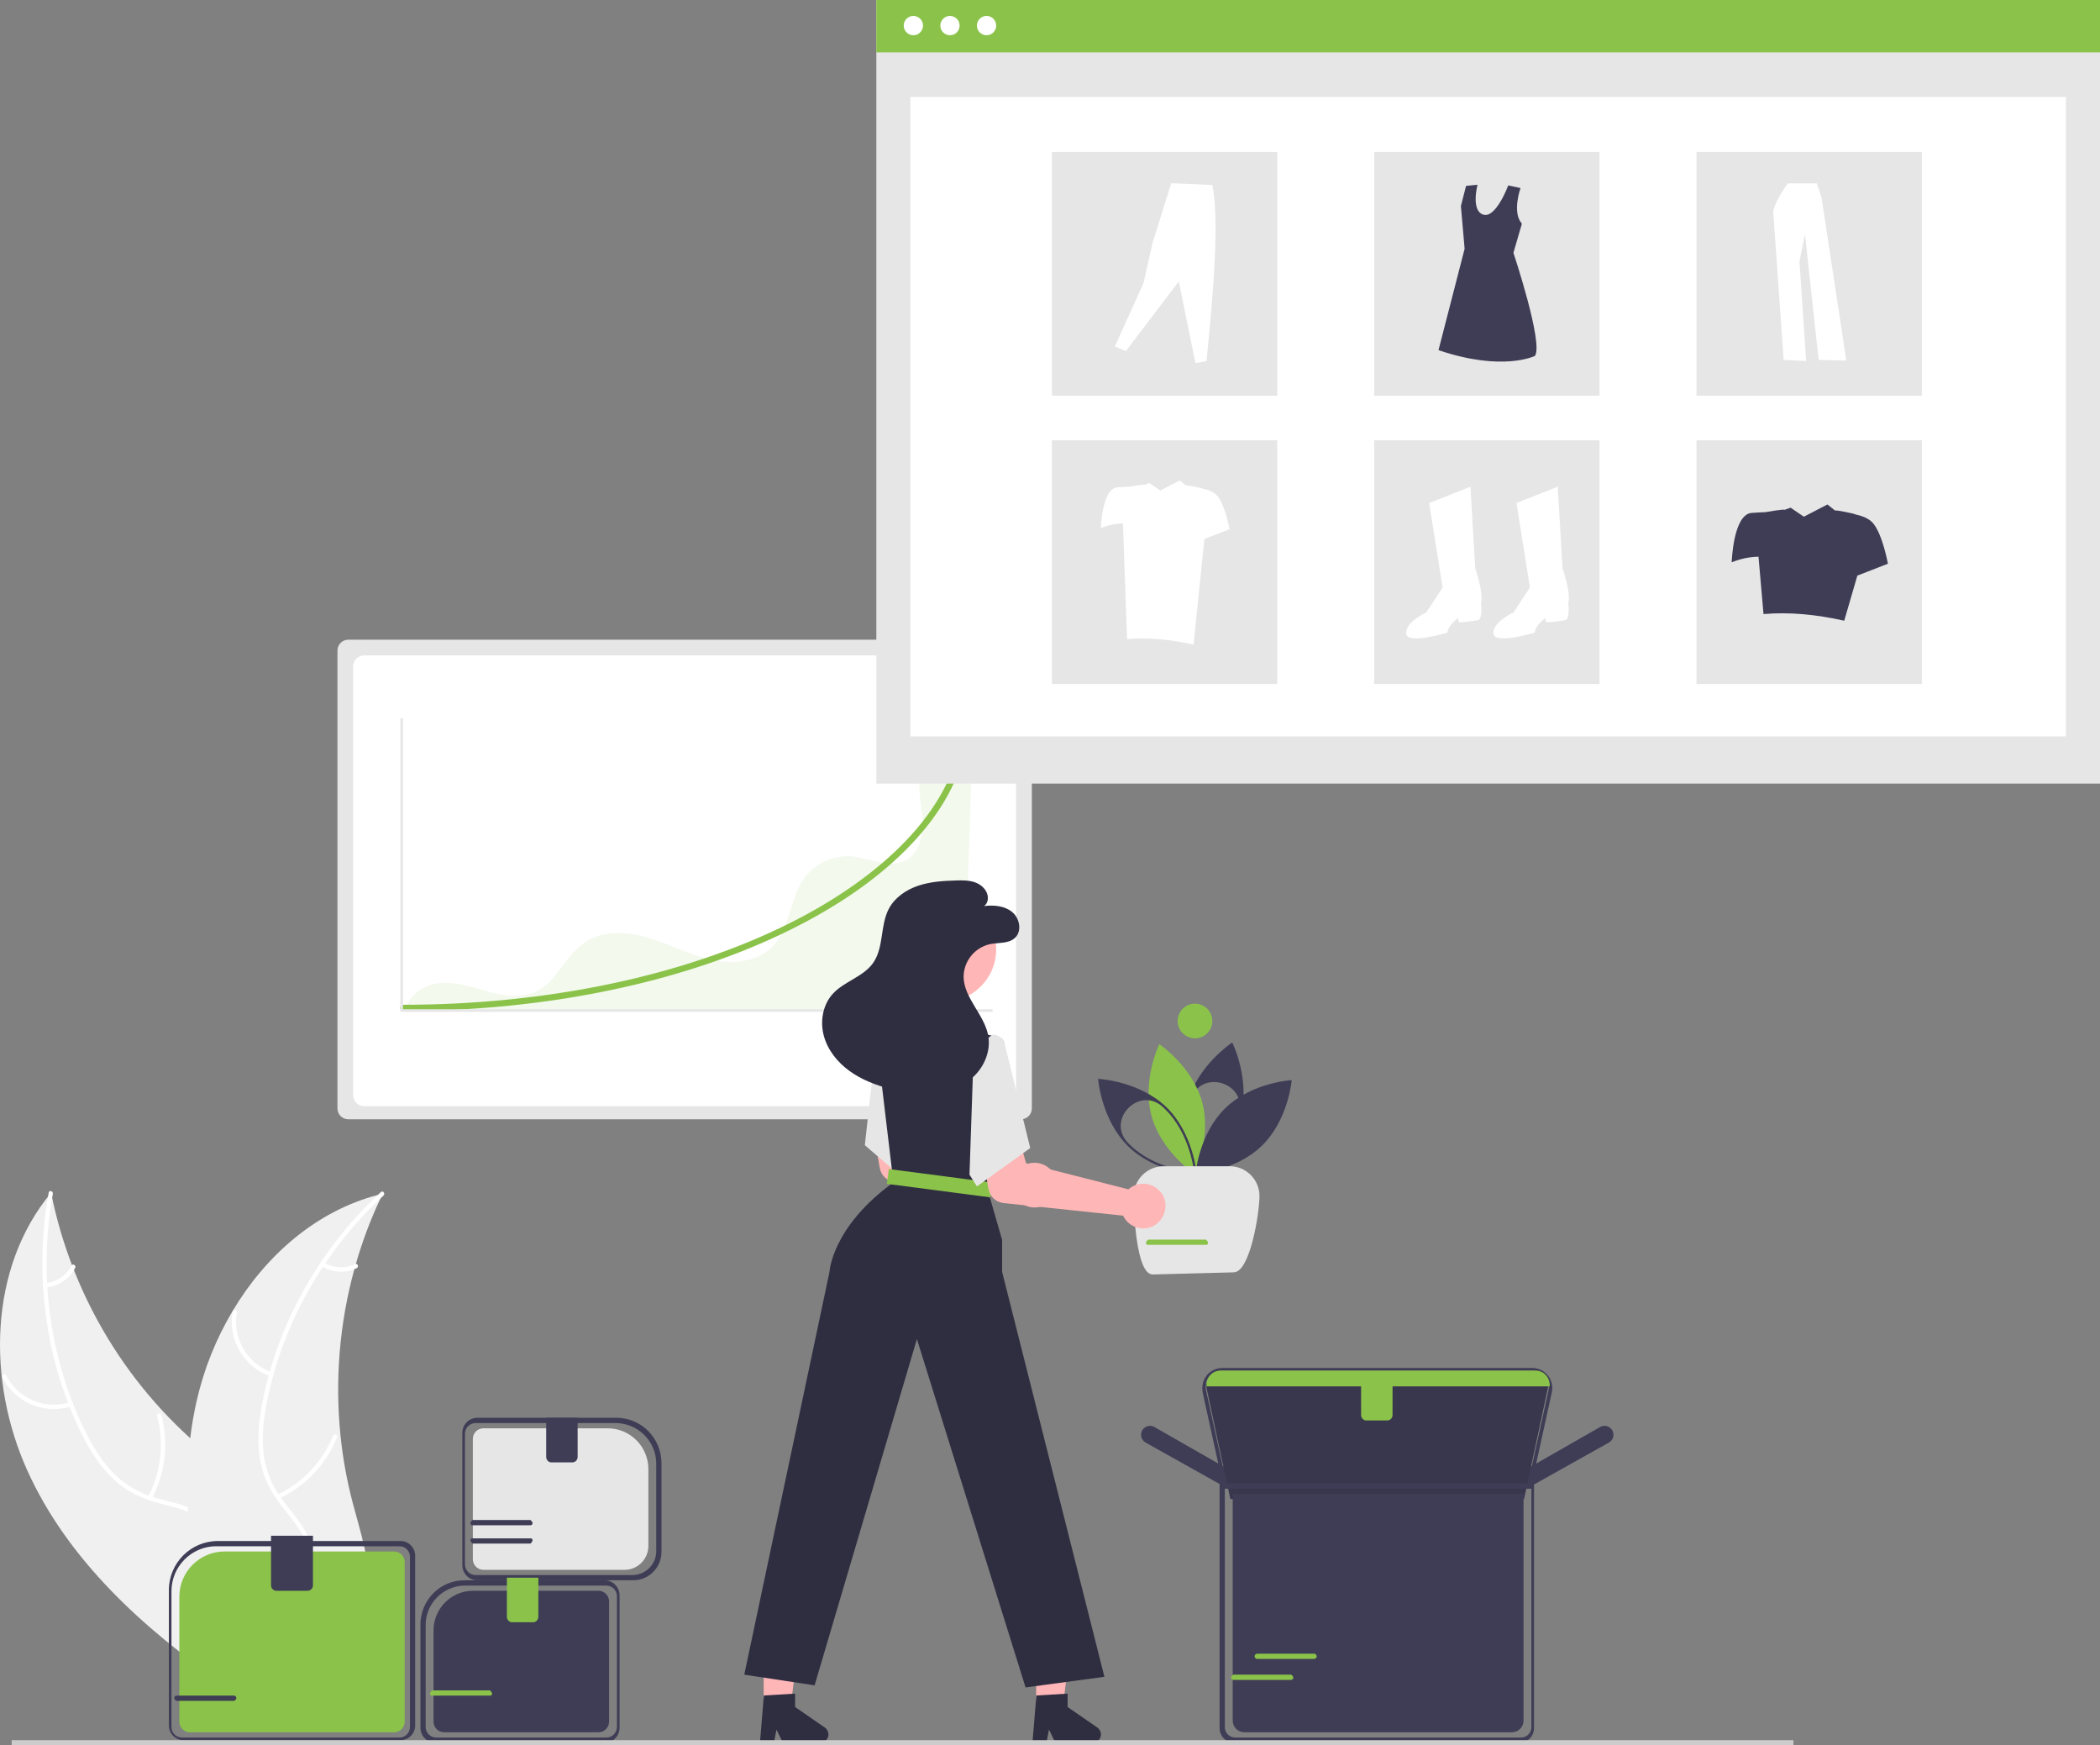<?xml version="1.0" encoding="UTF-8"?><svg id="_レイヤー_2" xmlns="http://www.w3.org/2000/svg" viewBox="0 0 801.45 666"><rect x="0" y="0" width="801.45" height="666" fill="#808080" stroke="none"/><defs><style>.cls-1{fill:#ffb6b6;}.cls-2{fill:#f0f0f0;}.cls-3{fill:#2f2e41;}.cls-4{fill:#fff;}.cls-5{fill:#3f3d56;}.cls-6,.cls-7{fill:#8bc34a;}.cls-7,.cls-8{isolation:isolate;opacity:.1;}.cls-9{fill:#e6e6e6;}.cls-10{fill:#ccc;}</style></defs><g id="_レイヤー_1-2"><path class="cls-9" d="M132.93,244.09c-2.29,0-4.14,1.85-4.14,4.13v174.74c0,2.28,1.85,4.13,4.14,4.13H389.65c2.29,0,4.14-1.85,4.14-4.13V248.22c0-2.28-1.85-4.13-4.14-4.13H132.93Z"/><path class="cls-4" d="M138.93,250.09c-2.28,0-4.14,1.86-4.14,4.15v163.7c0,2.29,1.85,4.15,4.14,4.15h244.72c2.28,0,4.14-1.86,4.14-4.15V254.24c0-2.29-1.85-4.15-4.14-4.15H138.93Z"/><path class="cls-7" d="M363.76,285.09c-4-1.21-8.24,.74-10.39,4.33-4.44,7.44-1.77,15.35-1.29,23.15,.37,6.04-1.21,13.05-6.6,15.8-6.19,3.17-13.46-.95-20.39-1.58-7.03-.56-13.85,2.53-18.07,8.19-5.71,7.84-5.42,19.22-12.18,26.18-5.87,6.04-15.45,6.83-23.67,4.96-8.22-1.87-15.77-5.93-23.85-8.32s-17.43-2.89-24.36,1.91c-7.23,5.01-10.45,14.84-18.38,18.64-5.61,2.69-12.25,1.66-18.26,.03-6.01-1.63-12.06-3.82-18.26-3.3-6.2,.52-12.66,4.8-13.15,11l212.76-.59c.97-28.08,1.93-56.17,2.9-84.25,.22-6.31-.57-14.26-6.82-16.15Z"/><path class="cls-6" d="M153.9,385.75c-.65,0-1.18-.53-1.18-1.18s.53-1.18,1.18-1.18c54.7,0,106.87-10.95,146.89-30.84,37.53-18.65,61.45-43.94,65.62-69.38,.1-.65,.71-1.08,1.36-.98s1.08,.71,.98,1.36c0,0,0,0,0,0h0c-2.17,13.22-9.19,26.19-20.89,38.54-11.54,12.18-27.02,23.15-46.01,32.58-40.35,20.05-92.89,31.09-147.95,31.09Z"/><polygon class="cls-9" points="378.79 386.09 152.79 386.09 152.79 274.09 153.79 274.09 153.79 385.09 378.79 385.09 378.79 386.09"/><g><rect id="b93b1ef9-49b5-4354-905b-d9dddde45a10" class="cls-9" x="334.45" width="467" height="299"/><rect id="ef7485f9-8ecd-46d9-949e-abdd8aa9e360" class="cls-4" x="347.45" y="37" width="441" height="244"/><rect id="b4c2a7ec-beab-40bc-b587-23a202562f78" class="cls-6" x="334.45" width="467" height="20"/><circle id="bd6d3ebf-cb6f-4fcb-b7cd-ad5a287d3324" class="cls-4" cx="348.58" cy="9.76" r="3.68"/><circle id="efb1158e-7a7d-4adb-9063-fc7dc50c76d5" class="cls-4" cx="362.55" cy="9.76" r="3.68"/><circle id="b51f9e19-f36b-4f29-afd5-008bb0fc20dd" class="cls-4" cx="376.51" cy="9.76" r="3.68"/><rect id="b636d421-4358-445b-b124-1d058e78c733" class="cls-9" x="401.45" y="58" width="86" height="93"/><rect id="ab9c902d-64a9-4a2b-a9ec-6dc7022c80f6" class="cls-9" x="524.45" y="58" width="86" height="93"/><rect id="f4a232af-026e-479b-8040-5c62e5965d9e" class="cls-9" x="647.45" y="58" width="86" height="93"/><rect id="ada16aa4-f84d-4851-87ee-a2852d96226a" class="cls-9" x="401.45" y="168" width="86" height="93"/><rect id="ebfcbe07-3b81-4d69-a4f5-6a8318d20e8d" class="cls-9" x="524.45" y="168" width="86" height="93"/><rect id="ead16b6d-d132-49a9-a42f-1f570e523a46" class="cls-9" x="647.45" y="168" width="86" height="93"/><path id="ab8ff6e3-f37e-4992-8347-ee905fdba816-1347" class="cls-4" d="M545.43,191.94l15.75-6.23,1.83,31.13s3.3,9.52,2.2,13.18c0,0,.73,6.23-1.1,6.59s-6.96,1.1-7.32,.73-.37-1.46-.37-1.46c0,0-3.66,2.56-4.03,5.49,0,0-15.38,4.76-15.75,.37s7.69-8.06,7.69-8.06l6.23-9.52-5.13-32.22Z"/><path id="e647835b-1773-4993-9de9-376235a5ef39-1348" class="cls-4" d="M578.76,191.94l15.74-6.23,1.83,31.13s3.3,9.52,2.2,13.18c0,0,.73,6.23-1.1,6.59s-6.96,1.1-7.32,.73-.37-1.46-.37-1.46c0,0-3.66,2.56-4.03,5.49,0,0-15.38,4.76-15.75,.37s7.69-8.06,7.69-8.06l6.23-9.52-5.13-32.22Z"/><path id="ee50e840-b8e9-4cc0-9b2e-64e12816c6e5-1349" class="cls-5" d="M580.3,71.74s-3.35,9.37,.53,13.59l-3.24,11.13s11.51,34.52,8.22,39.34c0,0-12.27,6.14-36.82-2.19l9.97-38.68-1.42-16.33,1.97-7.67,4.38-.43s-2.63,9.86,2.19,11.4,9.53-11.15,9.53-11.15l4.69,1Z"/><path id="b668efb4-5504-4326-941b-9be143c4d030-1350" class="cls-4" d="M425.46,132.21l4.23,1.73,20.19-26.54,6.35,31.16,4.23-.77c2.71-26.86,4.93-54.26,2.21-67.21l-15.67-.67-7.12,22.7-3.46,15.39-10.96,24.23Z"/><path id="b699d661-049e-451c-8a7e-64343ac1c335-1351" class="cls-4" d="M682.25,70s-5.77,8.03-5.49,11.27,3.94,56.05,3.94,56.05l8.59,.42-2.54-38.03,2.11-10.28,5.21,47.88,10.56,.28-9.44-62.11-1.83-5.49h-11.12Z"/><path id="a4f25674-ecb7-42aa-ae9a-d508200b11eb-1352" class="cls-5" d="M714.89,199.69c-1.53-1.84-4.17-2.83-6.7-3.37,.07-.23-7.7-1.84-7.83-1.5l-2.93-2.33-9,4.67-5.06-3.44-2.35,.83c.1-.41-7.29,.87-7.29,.87-1.41,.05-3.21,.14-5.23,.29-7.07,.54-7.61,18.85-7.61,18.85,3.25-1.33,6.72-2.06,10.23-2.14l1.91,21.89c9.82-.84,20.13,.14,30.81,2.54l5.01-17.21,11.66-4.54s-1.99-11.05-5.62-15.4Z"/><path id="b6d7fb25-d94e-4ba0-9382-3f72a4c565e4-1353" class="cls-4" d="M464.62,189.26c-1.26-1.52-3.43-2.34-5.52-2.78,.06-.19-6.34-1.51-6.45-1.24l-2.41-1.92-7.41,3.85-4.17-2.84-1.94,.69c.08-.34-6.01,.71-6.01,.71-1.16,.04-2.65,.11-4.31,.24-5.82,.45-6.27,15.53-6.27,15.53,2.68-1.1,5.54-1.69,8.43-1.77l1.57,44.15c8.09-.69,16.58,.11,25.38,2.09l4.13-40.3,9.61-3.74s-1.64-9.11-4.63-12.69Z"/></g><g><path class="cls-2" d="M10.43,561.12c-15.4-34.06-14.83-77.24,9.07-105.98,8,39.86,29.83,75.6,61.64,100.91,12.3,9.72,27,19.24,30.36,34.55,2.09,9.53-.87,19.61-6,27.91-5.13,8.3-12.27,15.13-19.33,21.86l-.79,2.3c-30.73-21.28-59.55-47.48-74.95-81.55Z"/><path class="cls-4" d="M20.16,455.55c-5.5,30.12-1.41,62.19,11.95,89.78,2.89,5.97,6.34,11.77,10.96,16.56,4.54,4.64,10.24,7.98,16.51,9.68,5.81,1.7,11.95,2.76,17.25,5.84,5.59,3.25,9.05,8.7,10.4,14.94,1.65,7.64,.46,15.43-.97,23-1.59,8.4-3.37,17.11-1.07,25.56,.28,1.02-1.33,1.4-1.6,.37-4.01-14.7,3.78-29.2,2.69-43.98-.51-6.9-3.1-13.68-9.01-17.68-5.17-3.49-11.5-4.6-17.4-6.26-6.2-1.75-11.76-4.43-16.49-8.86-4.84-4.54-8.53-10.22-11.56-16.08-6.77-13.35-11.4-27.69-13.72-42.48-2.74-16.87-2.58-34.08,.49-50.89,.19-1.04,1.76-.55,1.57,.49h0Z"/><path class="cls-4" d="M27.3,536.59c-10.3,3.3-21.48-1.35-26.41-10.98-.48-.95,.97-1.73,1.45-.79,4.57,8.98,15.01,13.3,24.59,10.16,1.01-.33,1.38,1.28,.37,1.6h0Z"/><path class="cls-4" d="M56.52,571.1c4.99-9.48,6.21-20.49,3.44-30.83-.28-1.02,1.33-1.4,1.6-.37,2.86,10.77,1.56,22.22-3.65,32.08-.5,.94-1.89,.06-1.4-.87Z"/><path class="cls-4" d="M17.48,489.62c4.18-.44,7.86-2.95,9.8-6.69,.49-.94,1.88-.07,1.4,.87-2.15,4.12-6.21,6.9-10.82,7.42-.44,.09-.87-.18-.99-.61-.1-.44,.17-.88,.61-.99Z"/><path class="cls-2" d="M146.06,455.47c-.29,.6-.57,1.2-.85,1.81-3.8,8.06-6.95,16.43-9.4,25-.2,.66-.39,1.33-.57,2-5.68,20.72-7.47,42.31-5.27,63.69,.88,8.5,2.41,16.93,4.57,25.2,2.99,11.42,7.13,23.57,6.2,34.98-.08,1.19-.24,2.38-.47,3.55l-52.01,31.77c-.15,.01-.3,.04-.46,.05l-2.02,1.36c-.14-.42-.28-.86-.42-1.28-.08-.24-.15-.49-.24-.73-.05-.16-.1-.33-.16-.47-.02-.05-.03-.11-.04-.15-.06-.15-.09-.29-.14-.42-.78-2.44-1.53-4.9-2.28-7.36t0-.03c-5.62-18.78-9.72-38.19-10.74-57.6-.03-.58-.07-1.18-.08-1.78-.41-8.75-.11-17.53,.91-26.23,.57-4.76,1.38-9.5,2.44-14.18,2.74-12.09,7.36-23.68,13.7-34.34,12.64-21.24,31.93-38.21,55.54-44.37,.6-.16,1.2-.31,1.81-.45Z"/><path class="cls-4" d="M146.35,456.2c-22.52,20.74-38.57,48.8-44.51,78.88-1.28,6.5-2.02,13.21-1.22,19.83,.83,6.44,3.37,12.54,7.35,17.67,3.62,4.85,7.88,9.4,10.26,15.05,2.5,5.96,1.99,12.39-.69,18.19-3.28,7.1-8.92,12.59-14.62,17.78-6.33,5.75-12.99,11.63-16.24,19.76-.39,.99-1.9,.32-1.51-.67,5.65-14.15,20.6-21.04,28.63-33.49,3.75-5.81,5.76-12.79,3.45-19.54-2.02-5.9-6.42-10.6-10.13-15.48-3.89-5.13-6.72-10.61-7.83-17.01-1.13-6.54-.66-13.29,.45-19.8,2.63-14.74,7.56-28.97,14.62-42.18,7.97-15.12,18.46-28.76,31.03-40.34,.78-.72,1.74,.62,.96,1.34h0Z"/><path class="cls-4" d="M103.25,525.21c-10.22-3.57-16.34-14.01-14.47-24.67,.19-1.04,1.82-.8,1.63,.24-1.76,9.92,3.97,19.65,13.51,22.92,1,.34,.33,1.85-.67,1.51h0Z"/><path class="cls-4" d="M105.81,570.36c9.69-4.57,17.3-12.62,21.31-22.54,.4-.98,1.9-.32,1.51,.67-4.2,10.32-12.13,18.68-22.23,23.41-.96,.45-1.55-1.09-.59-1.54h0Z"/><path class="cls-4" d="M123.69,481.79c3.6,2.17,8.06,2.38,11.85,.56,.96-.46,1.54,1.08,.59,1.54-4.2,1.99-9.11,1.77-13.11-.59-.4-.19-.59-.67-.42-1.09,.19-.41,.67-.6,1.09-.42h0Z"/><g id="e36d5192-81ed-4486-9dc7-3aabf5bf620f"><path id="eec6541e-7182-40d2-8839-37d6db66ade2-985" class="cls-5" d="M456.55,448.52l-.22-.45c-.07-.14-6.69-13.99-3-27.64,3.69-13.65,16.39-22.27,16.52-22.36l.42-.28,.22,.45c.07,.14,6.69,13.99,3,27.64s-16.4,22.27-16.52,22.36l-.42,.28Zm16.41-24.18c2.48-11.64-14.79-16.29-18.41-4.95-.13,.42-.26,.84-.37,1.26-3.23,11.92,1.62,24.03,2.72,26.55,2.22-1.62,12.51-9.63,15.74-21.55h0c.12-.43,.22-.87,.32-1.31Z"/><path id="a9014b65-d248-4059-8312-b45b24de232b-986" class="cls-6" d="M439.47,425.77c3.69,13.65,16.35,22.11,16.35,22.11,0,0,6.66-13.68,2.97-27.33-3.69-13.65-16.35-22.11-16.35-22.11,0,0-6.66,13.68-2.97,27.33Z"/><path id="ab25dc1f-49f0-4119-9b11-8880659579f8-987" class="cls-5" d="M456.75,448.33l-.5-.03c-.15,0-15.47-.95-25.61-10.82s-11.49-25.16-11.5-25.31l-.04-.5,.5,.03c.15,0,15.47,.95,25.61,10.82,10.13,9.86,11.49,25.16,11.5,25.31l.04,.5Zm-25.5-11.47c8.85,8.62,21.79,10.27,24.52,10.53-.33-2.73-2.33-15.61-11.18-24.23h0c-.32-.31-.64-.61-.96-.9-8.89-7.91-21.38,4.88-13.32,13.63,.31,.33,.62,.65,.94,.97h0Z"/><path id="eb5ac145-5caa-4eb9-a8bf-cd04614f452d-988" class="cls-5" d="M467.64,422.83c-10.13,9.86-11.37,25.03-11.37,25.03,0,0,15.19-.83,25.33-10.69s11.37-25.03,11.37-25.03c0,0-15.19,.83-25.33,10.7Z"/><circle id="fe2e9284-0c2b-4a15-b6a0-6b994e8a2442" class="cls-6" cx="456.06" cy="389.58" r="6.61"/><path id="a86ae965-8410-4628-8d67-c8bdb55cc5ff-989" class="cls-9" d="M444.07,445h25.21c6.29,0,11.39,5.1,11.39,11.39h0c0,6.29-3.56,29.1-9.85,29.1l-30.9,.81c-6.29,0-7.23-23.62-7.23-29.91h0c0-6.29,5.1-11.39,11.39-11.39Z"/></g><path id="a084342b-ec68-4bf1-835e-e1a712a99507-990" class="cls-1" d="M390.26,445c-.38,.24-.74,.52-1.07,.82l-39.08-9.96-2.67-9.43-14.76,2.16,3.1,17.15c.51,2.85,2.84,5.01,5.72,5.31l45.63,4.81c1.96,4.12,6.78,5.95,10.95,4.24,4.37-1.8,6.48-7.02,4.57-11.34s-7.14-6.33-11.48-4.27c-.32,.15-.63,.32-.93,.51h0Z"/><path id="b5ab2668-a5cc-41bf-8089-de1c0694ee81-991" class="cls-9" d="M330.06,436.97l10.07,8.69,14.09,12.14,6.22-31.83,.65-3.31,.51-2.63-14.27-24.86-11.9,.68-.81,.05-.02,.18-.19,1.67-2.44,21.94-.06,.53-1.85,16.75Z"/><path id="a48a89e5-5415-44e6-8741-1c2f93951686-992" class="cls-1" d="M395.45,654h9.85l4.69-38h-14.54v38Z"/><path id="b4ab5075-ce23-46e9-939e-e287d4f4a486-993" class="cls-1" d="M291.45,655h9.85l4.69-38h-14.54v38Z"/><path id="b77a2f94-428a-4b99-b464-6e051b4fe742-994" class="cls-3" d="M284.05,639.01l26.84,4.07,39.04-132.14,41.47,132.95,30.09-4.07-39.04-154.52v-12.2l-5.29-18.3,.55-4.95,3.85-34.64,1.67-15.02,.11-.97c.19-1.69-.94-3.24-2.6-3.59h0l-12.52-2.63h-20.47l-12.08,3.33-.83,.23-.37,.11,.19,1.56,2.83,23.73,.15,1.3,2.73,22.88,.6,5.02c-23.58,17.08-24.4,34.16-24.4,34.16l-32.53,153.7Z"/><circle id="b29dce1d-f666-44df-985a-547bf779e1a4" class="cls-1" cx="360.21" cy="362.26" r="19.97"/><rect id="a7f6a896-dcf1-4596-b70f-da8ad38f22ed" class="cls-6" x="355.77" y="431.56" width="5.69" height="39.85" transform="translate(-135.57 748.53) rotate(-82.55)"/><path id="bd729490-aac7-4879-a04d-c9e945275ef2-995" class="cls-1" d="M431.74,453c-.38,.24-.74,.52-1.07,.82l-39.08-9.96-2.67-9.43-14.76,2.16,3.1,17.15c.51,2.85,2.84,5.01,5.72,5.31l45.63,4.81c1.96,4.12,6.78,5.95,10.95,4.24s6.48-7.02,4.57-11.34-7.14-6.33-11.48-4.27c-.32,.15-.63,.32-.93,.51h0Z"/><path id="b6be5ba1-6394-41ea-b0bb-2e259093a5f0-996" class="cls-9" d="M371.63,400.25l6.91-5.29c1.87-.71,4.43,1.31,4.88,3.25l9.76,39.85-20.33,14.64-2.85-4.47,1.63-47.98Z"/><path id="b6feaf63-857f-49b2-8f08-fe1d6a64856c-997" class="cls-3" d="M375.51,345.73c3.74-.46,7.83-.13,10.75,2.25s3.85,7.34,1.09,9.9c-2.44,2.27-6.26,1.73-9.53,2.38-5.8,1.3-9.95,6.39-10.07,12.33,.05,8.27,7.99,14.54,9.42,22.69,.98,5.56-1.37,11.42-5.43,15.35s-9.63,6.05-15.25,6.63c-5.62,.57-11.3-.3-16.76-1.75-5.48-1.45-10.88-3.51-15.48-6.82-4.6-3.32-8.37-7.99-9.85-13.47s-.42-11.75,3.39-15.96c4.36-4.81,11.61-6.47,15.38-11.76,4.23-5.93,2.66-14.37,6.08-20.79,2.28-4.29,6.61-7.22,11.22-8.76s9.53-1.85,14.39-1.99c2.55-.08,5.18-.1,7.56,.83s4.47,3.05,4.59,5.6c.12,2.55-1.51,3.34-1.51,3.34Z"/><path class="cls-5" d="M152.86,664H70.04c-3.08,0-5.58-2.51-5.59-5.59v-51.7c.01-10.32,8.37-18.69,18.68-18.7h69.73c3.08,0,5.58,2.51,5.59,5.59v64.81c0,3.09-2.5,5.59-5.59,5.59Zm-70.31-74c-9.44,.01-17.09,7.68-17.11,17.14v51.88c0,2.2,1.78,3.98,3.98,3.98h83.05c2.19,0,3.97-1.78,3.98-3.98v-65.03c0-2.2-1.78-3.98-3.98-3.98H82.56Z"/><path class="cls-6" d="M85.71,592c-9.53,.01-17.25,7.73-17.26,17.26v47.66c0,2.25,1.83,4.08,4.08,4.08h77.84c2.25,0,4.08-1.83,4.08-4.08v-60.84c0-2.25-1.83-4.08-4.08-4.08H85.71Z"/><path class="cls-5" d="M117.36,607h-11.83c-1.15,0-2.09-.92-2.09-2.05v-18.95h16v18.95c0,1.13-.93,2.05-2.09,2.05Z"/><path class="cls-5" d="M578.31,570.44l3.56-9.48,.13-.07,28.66-16.38c.31-.18,.64-.3,.99-.38,1.84-.39,3.65,.79,4.04,2.64,.31,1.46-.37,2.95-1.67,3.68l-35.7,19.99Z"/><path class="cls-5" d="M472.92,570.44l-35.7-19.99c-1.64-.92-2.23-3-1.31-4.64,.73-1.3,2.22-1.98,3.68-1.67,.35,.07,.68,.2,.99,.38l28.78,16.45,3.55,9.48Z"/><path id="a917e09e-7501-48ae-a084-2a300f5c05f4-998" class="cls-5" d="M581.66,572h-112.1l-9.43-44h130.95l-9.43,44Z"/><path class="cls-5" d="M584.18,568h-117.14l-7.99-36.39c-.68-3.08,.4-6.38,2.97-8.2,1.32-.94,2.87-1.42,4.44-1.42h118.31c4.23,0,7.65,3.43,7.65,7.65,0,.55-.06,1.1-.18,1.64l-8.06,36.71Zm-116.13-2h115.14l7.78-35.44c.4-1.83,.06-3.8-1.11-5.26s-2.99-2.31-4.78-2.31h-118.73c-1.88,0-3.72,.76-4.89,2.22s-1.6,3.41-1.22,5.15l7.82,35.63Z"/><path id="be148f51-17c4-4ec3-8125-b7d3e9443af6-999" class="cls-8" d="M581.66,572h-112.1l-9.43-44h130.95l-9.43,44Z"/><path class="cls-5" d="M579.88,665h-108.86c-3.07,0-5.57-2.5-5.57-5.59v-93.41h120v93.41c0,3.09-2.5,5.59-5.57,5.59Zm-112.43-97v91.07c0,2.17,1.77,3.93,3.95,3.93h109.09c2.18,0,3.95-1.76,3.95-3.93v-91.07h-117Z"/><path class="cls-5" d="M470.45,570v86.54c0,2.46,2,4.46,4.46,4.46h102.08c2.46,0,4.46-2,4.46-4.46v-86.54h-111Z"/><path class="cls-6" d="M591.45,529h-131v-.43c0-3.07,2.35-5.56,5.24-5.57h120.51c2.9,0,5.24,2.49,5.24,5.57v.43Z"/><path class="cls-5" d="M180.51,607c-8.32,0-15.05,6.79-15.06,15.15v34.77c0,2.25,1.82,4.07,4.05,4.08h58.9c2.24,0,4.05-1.83,4.05-4.08v-45.85c0-2.25-1.82-4.07-4.05-4.08h-47.88Z"/><path class="cls-5" d="M241.71,603h-59.56c-3.15,0-5.7-2.58-5.7-5.76v-50.49c0-3.18,2.55-5.75,5.7-5.76h53.15c9.47,.01,17.14,7.76,17.15,17.32v33.84c0,5.99-4.81,10.84-10.74,10.84Zm-60.17-60c-2.26,0-4.09,1.82-4.09,4.07v49.86c0,2.25,1.83,4.06,4.09,4.07h59.76c5.05,0,9.14-4.07,9.15-9.09v-33.42c0-8.55-6.98-15.48-15.58-15.49h-53.33Z"/><path class="cls-5" d="M230.75,665h-64.6c-3.15,0-5.7-2.58-5.7-5.76v-39.36c.01-9.32,7.49-16.87,16.72-16.88h53.58c3.15,0,5.7,2.58,5.7,5.76v50.49c0,3.18-2.55,5.75-5.7,5.76Zm-53.15-60c-8.36,0-15.14,6.75-15.15,15.06v38.88c0,2.25,1.83,4.06,4.09,4.07h64.82c2.26,0,4.09-1.82,4.09-4.07v-49.86c0-2.25-1.83-4.07-4.09-4.07h-53.76Z"/><path class="cls-9" d="M184.5,545c-2.24,0-4.05,1.83-4.05,4.08v45.85c0,2.25,1.82,4.07,4.05,4.08h53.86c5.02,0,9.08-4.09,9.09-9.14v-29.28c0-8.6-6.94-15.57-15.49-15.58h-47.45Z"/><path class="cls-5" d="M218.49,558h-8.08c-1.08,0-1.96-.93-1.96-2.09v-14.91h12v14.91c0,1.15-.88,2.08-1.96,2.09Z"/><path class="cls-3" d="M395.52,646.95l11.93-.71v5.11l11.24,7.76c1.09,.75,1.71,2.09,1.41,3.38-.35,1.53-1.67,2.51-3.12,2.51h-14.2l-2.45-5.05-.96,5.05h-5.35l1.5-18.05Z"/><path class="cls-3" d="M291.52,646.95l11.93-.71v5.11l11.24,7.76c1.09,.75,1.71,2.09,1.41,3.38-.35,1.53-1.67,2.51-3.12,2.51h-14.2l-2.45-5.05-.96,5.05h-5.35l1.5-18.05Z"/><path class="cls-5" d="M89.4,649h-22.1c-.45-.29-.81-.66-.81-1.1s.36-.81,.81-.9h22.1c.45,.08,.81,.45,.81,.9s-.36,.81-.81,1.1Z"/><path class="cls-6" d="M186.99,647h-22.1c-.45,.08-.81-.28-.81-.73s.36-.81,.81-1.27h22.1c.45,.46,.81,.82,.81,1.27s-.36,.81-.81,.73Z"/><path class="cls-6" d="M492.77,641h-22.1c-.45-.04-.81-.4-.81-.85s.36-.81,.81-1.15h22.1c.45,.33,.81,.7,.81,1.15s-.36,.81-.81,.85Z"/><path class="cls-6" d="M501.71,633h-22.1c-.45-.17-.81-.54-.81-.99s.36-.81,.81-1.01h22.1c.45,.2,.81,.57,.81,1.01s-.36,.81-.81,.99Z"/><path class="cls-6" d="M460.24,475h-22.1c-.45,.06-.81-.31-.81-.76s.36-.81,.81-1.24h22.1c.45,.43,.81,.8,.81,1.24s-.36,.81-.81,.76Z"/><path class="cls-5" d="M202.44,589h-22.1c-.45-.47-.81-.84-.81-1.28s.36-.81,.81-.72h22.1c.45-.1,.81,.27,.81,.72s-.36,.81-.81,1.28Z"/><path class="cls-5" d="M202.44,582h-22.1c-.45,.02-.81-.34-.81-.79s.36-.81,.81-1.21h22.1c.45,.4,.81,.76,.81,1.21s-.36,.81-.81,.79Z"/><path class="cls-6" d="M529.49,542h-8.08c-1.08,0-1.96-.93-1.96-2.09v-14.91h12v14.91c0,1.15-.88,2.08-1.96,2.09Z"/><rect id="af895076-55e2-4ce3-b817-4381b6fe19d2" class="cls-10" x="4.45" y="664" width="680" height="2"/><path class="cls-6" d="M203.49,619h-8.08c-1.08,0-1.96-.93-1.96-2.09v-14.91h12v14.91c0,1.15-.88,2.08-1.96,2.09Z"/></g></g></svg>